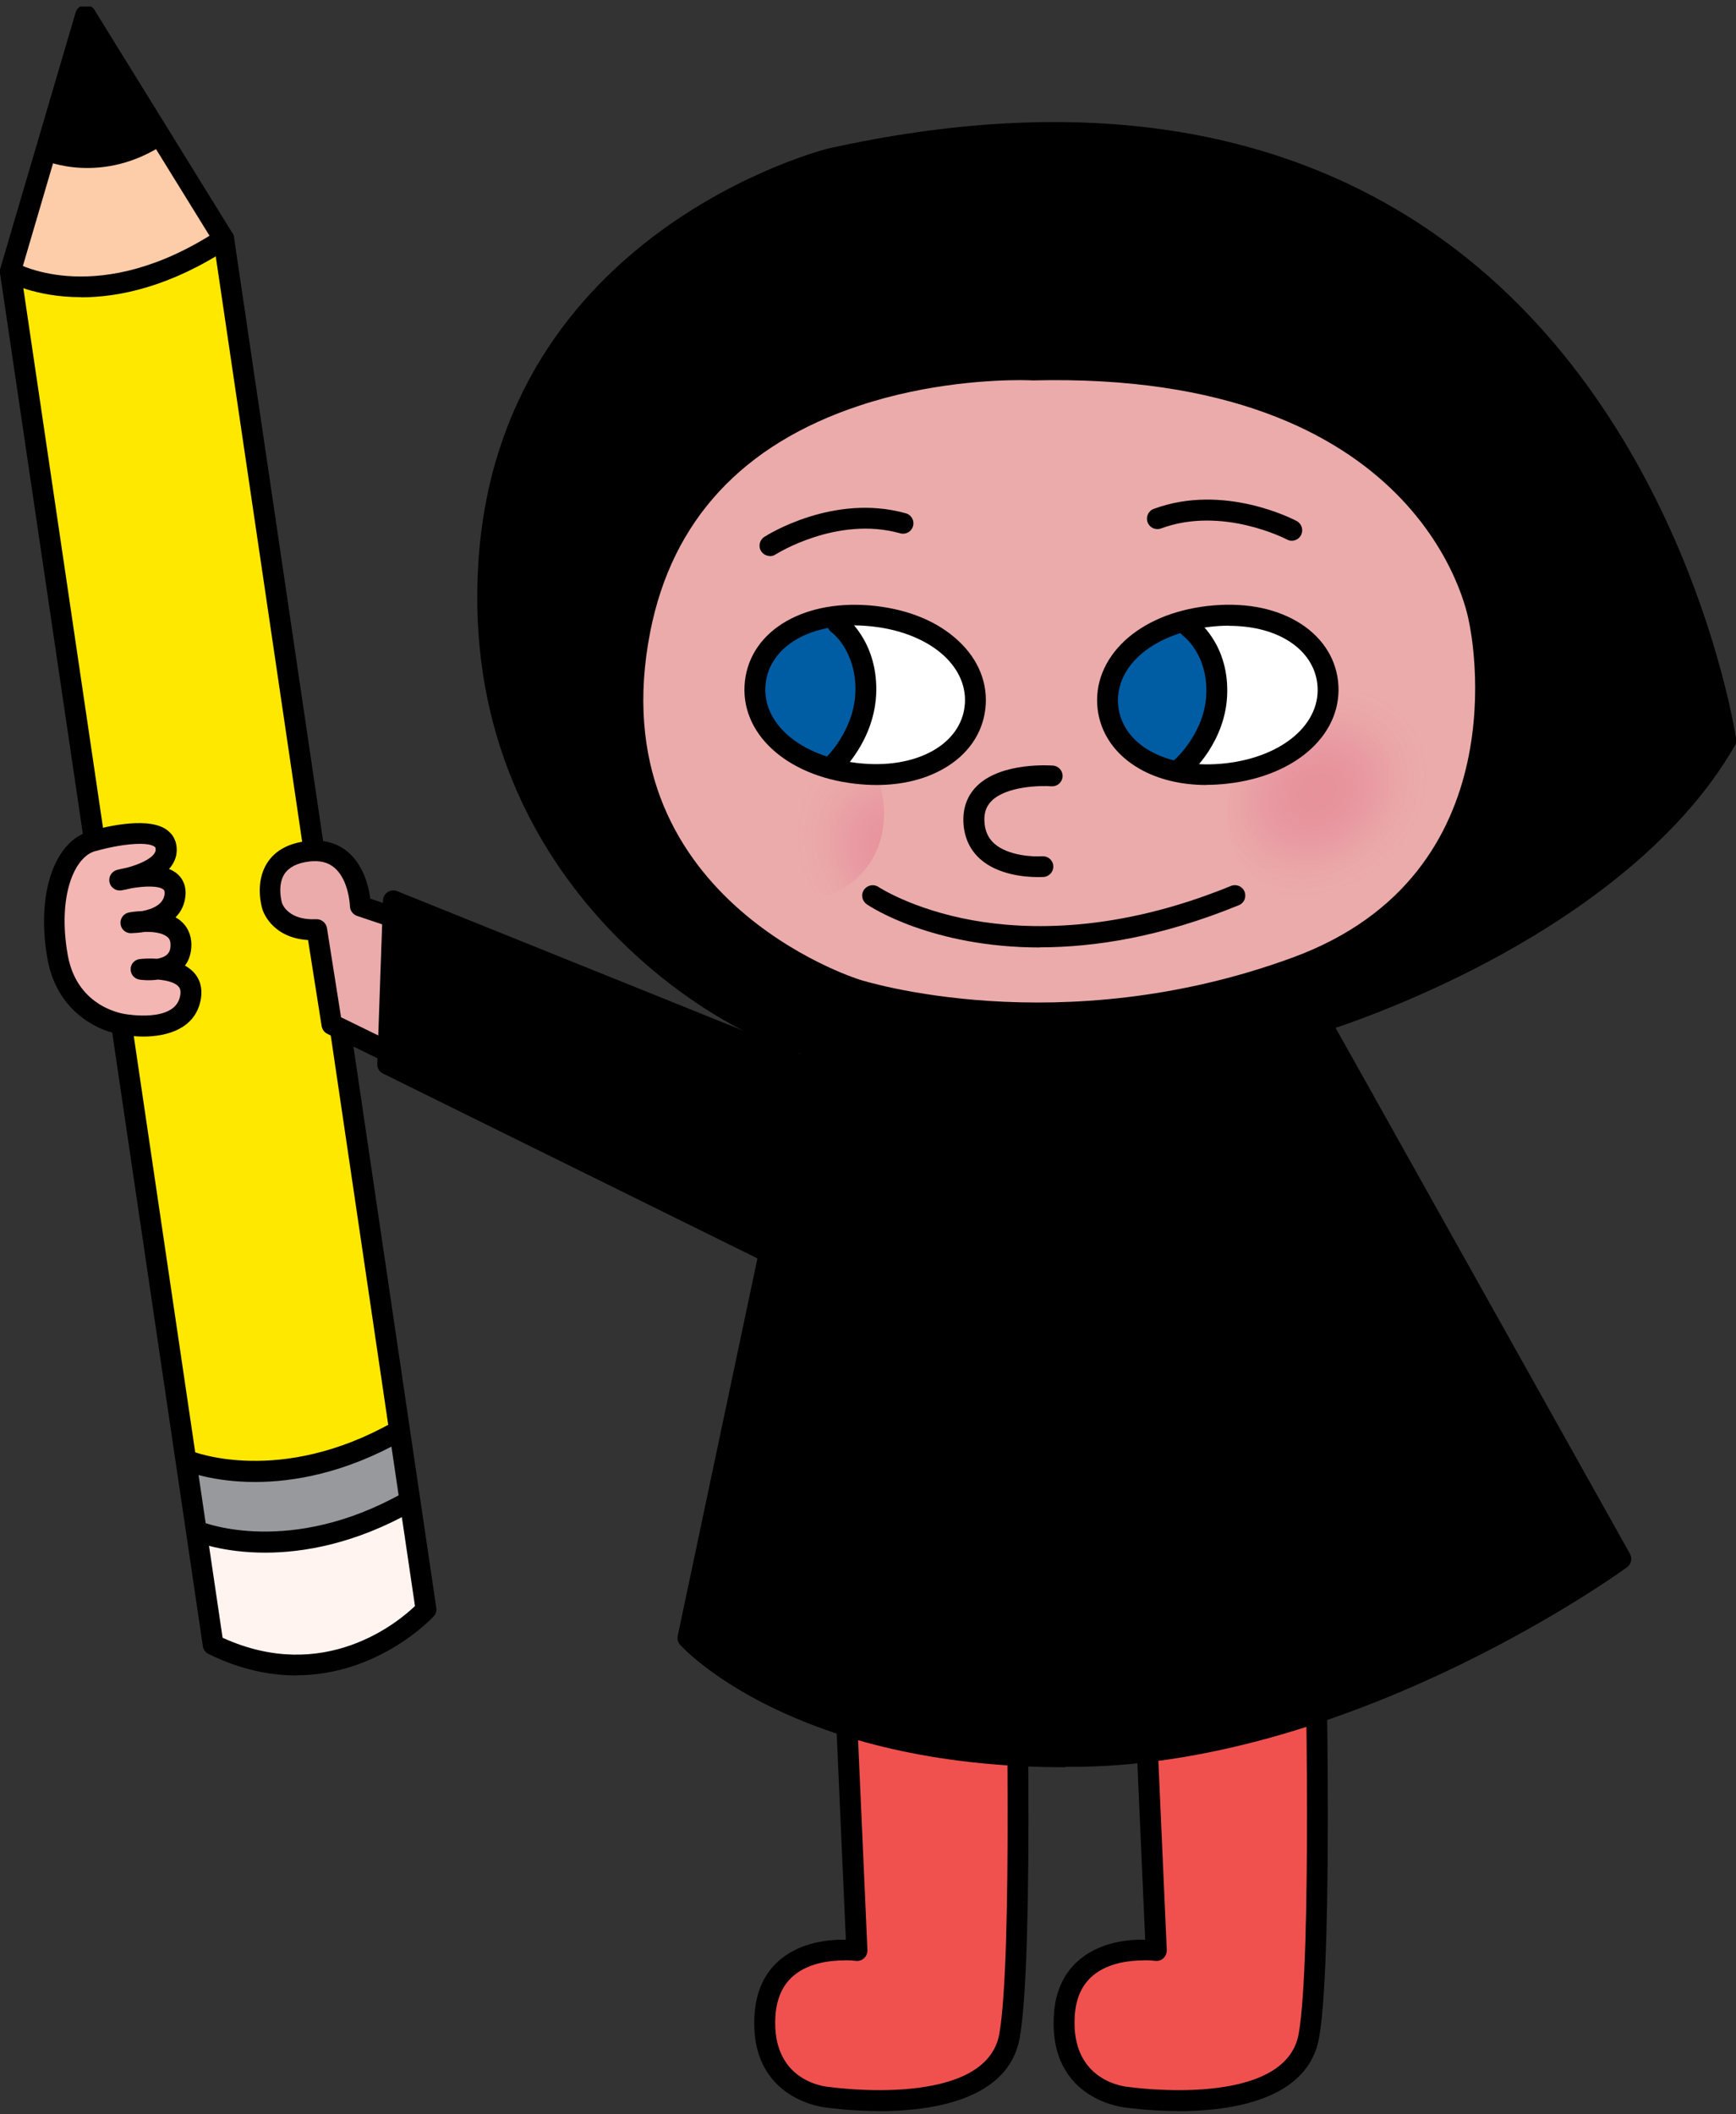 <svg width="216" height="263" viewBox="0 0 216 263" fill="none" xmlns="http://www.w3.org/2000/svg">
<rect x="0" y="0" width="216" height="263" fill="#333333" stroke="none"/>
<g clip-path="url(#clip0_1_1878)">
<path d="M141.776 196.043L143.839 242.685C143.839 242.685 132.971 241.157 132.402 250.784C131.833 260.411 140.371 260.926 140.371 260.926C140.371 260.926 160.967 263.945 162.835 253.217C164.703 242.49 163.511 197.34 163.511 197.34L141.758 196.025L141.776 196.043Z" fill="#F0514F"/>
<path d="M146.581 262.631C143.148 262.631 140.498 262.258 140.195 262.222C140.195 262.222 130.484 261.476 131.124 250.713C131.302 247.711 132.405 245.349 134.397 243.733C137.011 241.584 140.444 241.264 142.49 241.317L140.48 196.114C140.48 195.741 140.604 195.386 140.871 195.137C141.138 194.889 141.494 194.729 141.849 194.764L163.602 196.079C164.278 196.114 164.812 196.665 164.83 197.34C164.883 199.187 166.004 242.738 164.136 253.466C162.784 261.263 153.215 262.649 146.581 262.649V262.631ZM142.276 243.893C140.658 243.893 137.954 244.159 136.033 245.74C134.628 246.894 133.845 248.617 133.721 250.873C133.241 259.061 140.177 259.629 140.48 259.647C140.782 259.683 159.956 262.382 161.592 253.004C163.247 243.484 162.446 205.776 162.286 198.565L143.166 197.411L145.175 242.614C145.175 243.004 145.033 243.36 144.749 243.626C144.464 243.893 144.09 243.999 143.699 243.946C143.699 243.946 143.13 243.875 142.294 243.875L142.276 243.893Z" fill="black"/>
<path d="M104.549 196.043L106.612 242.685C106.612 242.685 95.745 241.157 95.176 250.784C94.606 260.411 103.144 260.926 103.144 260.926C103.144 260.926 123.741 263.945 125.608 253.217C127.476 242.49 126.284 197.34 126.284 197.34L104.531 196.025L104.549 196.043Z" fill="#F0514F"/>
<path d="M109.335 262.631C105.902 262.631 103.252 262.258 102.949 262.222C102.949 262.222 93.238 261.476 93.878 250.713C94.056 247.711 95.159 245.349 97.151 243.733C99.765 241.584 103.216 241.282 105.244 241.317L103.234 196.114C103.234 195.741 103.358 195.386 103.625 195.137C103.892 194.889 104.248 194.729 104.603 194.764L126.356 196.079C127.032 196.114 127.566 196.665 127.584 197.34C127.637 199.187 128.757 242.738 126.89 253.466C125.538 261.263 115.969 262.649 109.335 262.649V262.631ZM105.03 243.893C103.412 243.893 100.708 244.159 98.805 245.74C97.4 246.894 96.617 248.617 96.475 250.873C95.995 259.114 102.931 259.629 103.234 259.647C103.536 259.683 122.71 262.382 124.346 253.004C126.001 243.484 125.2 205.776 125.04 198.565L105.919 197.411L107.929 242.614C107.929 243.004 107.787 243.36 107.502 243.626C107.218 243.893 106.827 243.999 106.453 243.946C106.453 243.946 105.884 243.875 105.048 243.875L105.03 243.893Z" fill="black"/>
<path d="M103.356 19.742C103.356 19.742 63.336 29.298 60.775 70.114C58.214 110.93 93.093 129.029 101.132 130.059L85.569 203.769C85.569 203.769 99.532 219.062 134.251 218.547C168.97 218.031 201.644 193.965 201.644 193.965L164.239 127.164C164.239 127.164 201.004 116.063 214.682 92.156C214.682 92.156 201.342 -1.945 103.356 19.742Z" fill="black"/>
<path d="M132.547 219.861C98.913 219.861 85.199 205.279 84.63 204.64C84.346 204.338 84.239 203.911 84.328 203.503L99.624 131.072C88.792 128.425 57.043 109.26 59.516 70.025C62.112 28.73 102.684 18.57 103.093 18.464C103.093 18.464 103.093 18.464 103.11 18.464C133.276 11.785 158.569 15.32 178.294 28.961C209.848 50.789 215.948 91.534 216.02 91.943C216.055 92.227 216.02 92.511 215.859 92.76C208.638 105.371 195.085 114.393 184.982 119.74C176.569 124.18 169.259 126.844 166.182 127.874L202.804 193.308C203.124 193.876 202.964 194.587 202.448 194.977C202.11 195.226 169.045 219.311 134.308 219.808C133.721 219.808 133.134 219.808 132.565 219.808L132.547 219.861ZM86.996 203.343C89.646 205.812 103.982 217.712 134.255 217.25C164.954 216.789 194.409 197.411 199.958 193.574L163.122 127.786C162.927 127.448 162.909 127.04 163.051 126.667C163.193 126.311 163.496 126.027 163.887 125.921C164.243 125.814 199.923 114.802 213.352 91.907C212.622 87.52 205.668 51.092 176.782 31.11C157.68 17.895 133.081 14.503 103.68 21.021C102.915 21.217 64.549 31.056 62.095 70.221C59.622 109.509 92.652 127.697 101.332 128.798C101.688 128.851 102.008 129.029 102.221 129.331C102.435 129.633 102.506 129.988 102.435 130.343L87.014 203.361L86.996 203.343Z" fill="black"/>
<path d="M128.509 46.029C128.509 46.029 86.444 43.72 79.631 78.302C72.819 112.901 106.542 123.097 106.542 123.097C106.542 123.097 131.444 131.285 161.289 120.308C191.135 109.349 184.021 77.059 184.021 77.059C184.021 77.059 178.614 44.786 128.491 46.012L128.509 46.029Z" fill="#EBABAB"/>
<path d="M129.007 127.359C115.65 127.359 106.756 124.517 106.152 124.322C105.831 124.233 71.432 113.399 78.369 78.053C85.199 43.365 126.713 44.662 128.527 44.733C143.094 44.377 163.104 46.775 175.999 60.185C183.808 68.302 185.248 76.508 185.32 76.845C185.373 77.112 192.31 110.29 161.752 121.516C149.533 126.009 138.203 127.341 129.007 127.341V127.359ZM126.962 47.29C123.707 47.29 115.525 47.61 106.97 50.452C92.403 55.265 83.634 64.732 80.912 78.568C74.403 111.622 106.596 121.764 106.934 121.871C107.201 121.96 131.818 129.792 160.863 119.118C189.286 108.674 183.061 78.639 182.776 77.361C182.545 76.028 176.871 46.136 128.545 47.326C128.509 47.326 128.474 47.326 128.438 47.326C128.42 47.326 127.887 47.29 126.944 47.29H126.962Z" fill="black"/>
<mask id="mask0_1_1878" style="mask-type:luminance" maskUnits="userSpaceOnUse" x="80" y="47" width="104" height="78">
<path d="M128.562 47.13C128.562 47.13 87.599 44.874 80.983 78.444C74.366 111.995 107.182 121.888 107.182 121.888C107.182 121.888 131.425 129.828 160.489 119.189C189.552 108.55 182.615 77.236 182.615 77.236C182.615 77.236 177.35 45.922 128.562 47.13Z" fill="white"/>
</mask>
<g mask="url(#mask0_1_1878)">
<path opacity="0.25" d="M173.588 109.036C180.154 104.36 182.313 96.14 178.412 90.678C174.51 85.215 166.024 84.579 159.458 89.255C152.893 93.932 150.733 102.151 154.635 107.614C158.537 113.076 167.022 113.713 173.588 109.036Z" fill="url(#paint0_radial_1_1878)"/>
<path opacity="0.25" d="M107.336 108.532C111.797 103.502 110.52 95.095 104.482 89.755C98.445 84.416 89.934 84.165 85.472 89.195C81.011 94.226 82.289 102.632 88.326 107.972C94.364 113.311 102.875 113.562 107.336 108.532Z" fill="url(#paint1_radial_1_1878)"/>
</g>
<path d="M129.149 109.118C127.673 109.118 124.187 108.887 121.928 106.845C120.612 105.655 119.918 104.056 119.865 102.138C119.829 100.362 120.416 98.87 121.643 97.698C124.721 94.785 130.75 95.229 131.017 95.247C131.728 95.3 132.262 95.921 132.209 96.632C132.155 97.342 131.533 97.875 130.821 97.822C129.398 97.715 125.29 97.822 123.44 99.58C122.764 100.22 122.444 101.037 122.479 102.067C122.515 103.275 122.906 104.216 123.689 104.927C125.396 106.472 128.58 106.614 129.665 106.525C130.394 106.49 130.999 107.005 131.053 107.715C131.106 108.426 130.572 109.047 129.861 109.101C129.825 109.101 129.558 109.118 129.167 109.118H129.149Z" fill="black"/>
<path d="M129.396 117.875C116.003 117.875 108.301 112.83 107.839 112.493C107.252 112.084 107.092 111.285 107.501 110.699C107.91 110.113 108.711 109.953 109.298 110.344C109.298 110.344 113.513 113.132 120.965 114.482C127.849 115.725 139.019 116.01 153.159 110.219C153.817 109.953 154.582 110.255 154.849 110.93C155.116 111.587 154.813 112.351 154.137 112.617C144.55 116.542 136.226 117.857 129.396 117.857V117.875Z" fill="black"/>
<path d="M95.797 69.172C95.37 69.172 94.961 68.959 94.712 68.586C94.321 67.983 94.498 67.183 95.103 66.792C95.459 66.561 103.73 61.34 112.712 63.862C113.406 64.057 113.797 64.768 113.601 65.46C113.406 66.153 112.694 66.544 112 66.348C104.157 64.146 96.579 68.924 96.508 68.977C96.295 69.119 96.046 69.19 95.815 69.19L95.797 69.172Z" fill="black"/>
<path d="M160.718 67.272C160.504 67.272 160.309 67.219 160.113 67.112C160.042 67.077 152.073 62.92 144.461 65.745C143.785 65.993 143.038 65.656 142.789 64.981C142.54 64.306 142.878 63.56 143.554 63.311C152.287 60.079 160.967 64.626 161.34 64.821C161.963 65.158 162.212 65.94 161.874 66.579C161.643 67.023 161.198 67.272 160.735 67.272H160.718Z" fill="black"/>
<path d="M152.658 95.816C160.211 94.947 165.829 89.867 165.207 84.468C164.584 79.069 157.956 75.397 150.403 76.265C142.85 77.134 137.231 82.215 137.854 87.614C138.477 93.012 145.105 96.685 152.658 95.816Z" fill="white"/>
<path d="M121.34 87.619C121.962 82.22 116.344 77.139 108.791 76.27C101.237 75.402 94.609 79.074 93.987 84.473C93.364 89.871 98.983 94.952 106.536 95.821C114.089 96.69 120.717 93.017 121.34 87.619Z" fill="white"/>
<path d="M102.096 76.508C105.493 78.017 107.895 81.623 107.895 85.833C107.895 90.255 105.262 93.985 101.616 95.353C96.102 93.364 93.007 89.172 93.505 84.714C93.95 80.682 97.205 77.556 102.096 76.508Z" fill="#005CA3"/>
<path d="M146.435 76.881C149.424 78.586 151.469 81.996 151.469 85.939C151.469 90.877 148.267 94.998 144.016 95.939C140.032 94.589 137.435 91.694 137.044 88.071C136.511 83.204 140.121 78.657 146.435 76.863V76.881Z" fill="#005CA3"/>
<path d="M109.069 97.662C108.197 97.662 107.308 97.609 106.383 97.502C97.721 96.508 91.958 91.126 92.687 84.732C93.416 78.32 100.264 74.412 108.926 75.389C113.177 75.869 116.752 77.379 119.26 79.741C121.786 82.085 122.96 85.087 122.604 88.177C122.248 91.268 120.416 93.915 117.428 95.62C115.08 96.969 112.235 97.662 109.051 97.662H109.069ZM106.294 77.823C100.264 77.823 95.782 80.647 95.266 85.016C94.697 89.936 99.499 94.092 106.667 94.927C110.314 95.353 113.657 94.785 116.13 93.364C118.389 92.067 119.776 90.114 120.025 87.858C120.292 85.602 119.385 83.382 117.482 81.606C115.401 79.67 112.252 78.355 108.624 77.947C107.823 77.858 107.041 77.805 106.276 77.805L106.294 77.823Z" fill="black"/>
<path d="M150.119 97.662C146.953 97.662 144.089 96.969 141.741 95.619C138.753 93.896 136.921 91.25 136.566 88.177C136.21 85.087 137.402 82.103 139.909 79.74C142.435 77.396 145.992 75.886 150.243 75.389C154.494 74.909 158.319 75.549 161.307 77.272C164.295 78.995 166.127 81.641 166.483 84.714C167.212 91.126 161.467 96.49 152.787 97.484C151.88 97.591 150.973 97.644 150.101 97.644L150.119 97.662ZM152.876 77.84C152.111 77.84 151.328 77.893 150.546 77.982C146.917 78.408 143.769 79.705 141.688 81.641C139.785 83.417 138.878 85.637 139.145 87.893C139.411 90.149 140.781 92.102 143.04 93.399C145.512 94.82 148.874 95.371 152.502 94.962C159.67 94.145 164.473 89.971 163.904 85.051C163.637 82.795 162.267 80.842 160.008 79.545C158.087 78.426 155.597 77.858 152.876 77.858V77.84Z" fill="black"/>
<path d="M147.114 96.685C146.759 96.685 146.403 96.543 146.136 96.241C145.656 95.708 145.709 94.891 146.261 94.412C146.296 94.376 150.031 91.019 150.102 86.099C150.174 81.321 147.292 79.154 147.168 79.066C146.599 78.639 146.456 77.84 146.883 77.254C147.292 76.668 148.093 76.543 148.68 76.952C148.84 77.076 152.806 79.936 152.699 86.135C152.61 92.227 148.164 96.188 147.968 96.347C147.719 96.561 147.417 96.667 147.114 96.667V96.685Z" fill="black"/>
<path d="M103.463 96.685C103.108 96.685 102.752 96.543 102.503 96.259C102.023 95.726 102.076 94.909 102.592 94.429C102.627 94.394 106.363 90.948 106.434 85.904C106.505 80.931 103.517 78.693 103.481 78.675C102.894 78.249 102.77 77.449 103.197 76.863C103.606 76.277 104.424 76.153 105.011 76.579C105.171 76.703 109.119 79.634 109.03 85.939C108.942 92.138 104.513 96.188 104.317 96.365C104.068 96.596 103.766 96.703 103.446 96.703L103.463 96.685Z" fill="black"/>
<path d="M24.633 191.336C24.633 191.336 40.41 193.681 51.081 186.665L52.985 200.093C52.985 200.093 39.716 213.307 26.554 203.823L24.633 191.336Z" fill="#FFF4F0"/>
<path d="M23.266 182.402C23.266 182.402 37.904 184.853 49.75 178.654L50.977 187.304C50.977 187.304 34.56 194.551 24.564 190.821L23.266 182.402Z" fill="#97999C"/>
<path d="M23.085 182.633L1.137 34.857C1.137 34.857 14.192 39.528 27.194 30.346L49.143 178.121C49.143 178.121 37.066 186.327 23.085 182.633Z" fill="#FFE800"/>
<path d="M1.457 34.182L10.777 4.947L27.55 29.866C27.55 29.866 14.708 38.605 1.457 34.182Z" fill="#FDCCA9"/>
<path d="M36.871 208.44C33.58 208.44 29.898 207.712 25.95 205.776C25.558 205.581 25.292 205.226 25.238 204.799L-0.001 33.969C-0.036 33.792 -0.001 33.596 0.035 33.419L9.408 1.554C9.55 1.057 9.977 0.702 10.475 0.631C10.991 0.56 11.489 0.791 11.756 1.235L28.938 29.032C29.027 29.174 29.098 29.351 29.116 29.529L54.284 200.039C54.337 200.412 54.23 200.803 53.964 201.087C53.875 201.176 47.222 208.423 36.853 208.423L36.871 208.44ZM27.693 203.751C40.375 209.542 49.606 201.744 51.633 199.808L26.59 30.168L11.08 5.071L2.614 33.88L27.693 203.734V203.751Z" fill="black"/>
<path d="M10.087 36.971C4.377 36.971 0.909 35.053 0.66 34.91C0.038 34.555 -0.176 33.756 0.18 33.152C0.536 32.53 1.336 32.317 1.941 32.672C2.368 32.903 12.381 38.338 27.126 28.658C27.731 28.268 28.532 28.427 28.923 29.031C29.314 29.635 29.154 30.434 28.549 30.825C21.203 35.656 14.854 36.989 10.087 36.989V36.971Z" fill="black"/>
<path d="M31.732 184.374C26.467 184.374 23.176 183.041 22.927 182.935C22.269 182.651 21.967 181.905 22.233 181.248C22.518 180.59 23.265 180.288 23.923 180.555C24.03 180.59 34.809 184.889 48.895 176.932C49.518 176.576 50.301 176.807 50.656 177.429C51.012 178.05 50.781 178.832 50.158 179.187C42.901 183.29 36.48 184.374 31.714 184.374H31.732Z" fill="black"/>
<path d="M32.978 193.165C27.713 193.165 24.422 191.833 24.173 191.727C23.515 191.443 23.213 190.697 23.48 190.039C23.764 189.382 24.511 189.08 25.169 189.347C25.294 189.4 36.055 193.681 50.159 185.723C50.782 185.368 51.565 185.581 51.92 186.221C52.276 186.842 52.045 187.624 51.422 187.979C44.165 192.082 37.744 193.165 32.978 193.165Z" fill="black"/>
<path d="M5.531 19.955C5.531 19.955 12.717 23.134 20.579 17.824L10.654 1.927L5.531 19.973V19.955Z" fill="black"/>
<path d="M69.402 120.858C69.135 120.876 44.874 112.724 44.874 112.724C44.874 112.724 44.697 105.104 38.347 105.885C31.997 106.667 33.9 112.688 33.9 112.688C33.9 112.688 34.825 115.867 39.467 115.636L41.335 127.43L71.234 142.03L69.42 120.841L69.402 120.858Z" fill="#EBABAB"/>
<path d="M71.2 143.345C71.004 143.345 70.808 143.309 70.63 143.22L40.731 128.62C40.358 128.443 40.091 128.07 40.02 127.661L38.33 116.951C33.723 116.667 32.674 113.239 32.638 113.079C32.603 112.972 31.642 109.864 33.243 107.36C34.221 105.832 35.876 104.909 38.17 104.642C40.233 104.394 41.976 104.855 43.346 106.045C45.285 107.715 45.889 110.397 46.067 111.8C55.298 114.891 68.532 119.331 69.634 119.615C70.186 119.722 70.63 120.184 70.684 120.77L72.498 141.959C72.534 142.421 72.32 142.865 71.947 143.132C71.733 143.274 71.466 143.362 71.217 143.362L71.2 143.345ZM42.474 126.578L69.706 139.881L68.158 121.835C66.095 121.196 60.474 119.349 44.431 113.949C43.915 113.772 43.559 113.292 43.541 112.759C43.541 112.724 43.435 109.509 41.621 107.964C40.82 107.271 39.788 107.022 38.455 107.182C36.978 107.36 35.947 107.893 35.395 108.727C34.453 110.184 35.075 112.28 35.075 112.315C35.146 112.546 35.929 114.518 39.326 114.358C39.984 114.322 40.571 114.802 40.678 115.441L42.439 126.578H42.474Z" fill="black"/>
<path d="M11.613 104.625C11.613 104.625 20.044 102.12 20.649 105.3C21.254 108.479 14.904 109.491 14.904 109.491C14.904 109.491 21.983 107.591 21.787 111.214C21.592 114.837 16.291 114.802 16.291 114.802C16.291 114.802 22.463 113.665 22.517 117.519C22.57 121.356 17.554 120.61 17.554 120.61C17.554 120.61 24.651 119.811 23.673 124.304C22.694 128.798 15.526 127.466 15.526 127.466C15.526 127.466 8.536 126.773 7.167 119.047C5.797 111.338 8.056 105.53 11.613 104.625Z" fill="#F4B6B3"/>
<path d="M17.821 128.958C16.896 128.958 16.024 128.869 15.295 128.727C12.645 128.46 7.113 126.134 5.904 119.278C4.481 111.249 6.74 104.571 11.275 103.381C12.431 103.044 17.963 101.534 20.542 103.097C21.289 103.559 21.769 104.234 21.929 105.068C22.107 106.01 21.912 106.916 21.342 107.715C21.253 107.857 21.147 107.981 21.022 108.106C21.378 108.248 21.698 108.425 21.983 108.656C22.534 109.1 23.157 109.917 23.085 111.285C23.014 112.493 22.534 113.434 21.84 114.127C22.054 114.251 22.267 114.376 22.445 114.535C23.317 115.246 23.797 116.276 23.815 117.484C23.815 118.692 23.459 119.544 23.014 120.13C23.423 120.361 23.815 120.645 24.135 121.001C24.722 121.64 25.327 122.794 24.935 124.571C24.171 128.016 20.773 128.958 17.821 128.958ZM17.412 104.98C15.757 104.98 13.481 105.424 11.969 105.868C11.969 105.868 11.933 105.868 11.915 105.868C9.194 106.56 7.149 111.587 8.429 118.816C9.621 125.494 15.579 126.151 15.633 126.169C15.793 126.187 21.68 127.235 22.392 124.002C22.587 123.15 22.303 122.83 22.196 122.723C21.716 122.191 20.684 121.96 19.671 121.871C18.514 122.031 17.536 121.906 17.358 121.871C16.718 121.782 16.238 121.214 16.255 120.574C16.255 119.917 16.753 119.384 17.412 119.313C17.607 119.295 18.479 119.207 19.564 119.278C20.026 119.189 20.471 119.047 20.773 118.763C20.969 118.585 21.236 118.265 21.218 117.519C21.218 116.951 20.987 116.685 20.791 116.542C20.186 116.045 19.012 115.903 17.998 115.939C17.358 116.045 16.736 116.081 16.273 116.098C15.597 116.098 15.046 115.583 14.993 114.908C14.939 114.251 15.384 113.647 16.042 113.523C16.202 113.487 16.842 113.381 17.714 113.345C18.906 113.114 20.4 112.546 20.489 111.143C20.489 110.805 20.4 110.717 20.329 110.663C19.724 110.166 17.91 110.237 16.38 110.504C15.722 110.663 15.242 110.752 15.099 110.77C14.423 110.876 13.765 110.432 13.623 109.758C13.481 109.083 13.89 108.408 14.548 108.23C14.779 108.177 15.259 108.052 15.882 107.928C17.163 107.573 18.657 106.969 19.19 106.205C19.35 105.974 19.404 105.779 19.35 105.53C19.35 105.459 19.332 105.388 19.172 105.299C18.799 105.068 18.176 104.98 17.412 104.98Z" fill="black"/>
<path d="M48.948 112.084L117.053 139.544L100.244 158.087L48.219 132.404L48.948 112.084Z" fill="black"/>
<path d="M100.247 159.383C100.051 159.383 99.856 159.348 99.678 159.241L47.652 133.558C47.19 133.327 46.905 132.865 46.941 132.35L47.652 112.031C47.652 111.605 47.883 111.214 48.239 110.983C48.595 110.752 49.039 110.717 49.431 110.876L117.535 138.318C117.927 138.478 118.211 138.815 118.318 139.224C118.425 139.632 118.318 140.076 118.016 140.378L101.207 158.939C100.958 159.223 100.603 159.365 100.247 159.365V159.383ZM49.555 131.622L99.944 156.506L114.85 140.059L50.178 114.002L49.555 131.64V131.622Z" fill="black"/>
</g>
<defs>
<radialGradient id="paint0_radial_1_1878" cx="0" cy="0" r="1" gradientUnits="userSpaceOnUse" gradientTransform="translate(163.91 98.567) rotate(-35.902) scale(14.539 12.152)">
<stop stop-color="#D9315C" stop-opacity="0.8"/>
<stop offset="0.14" stop-color="#D9315D" stop-opacity="0.78"/>
<stop offset="0.26" stop-color="#D93160" stop-opacity="0.73"/>
<stop offset="0.38" stop-color="#D93166" stop-opacity="0.65"/>
<stop offset="0.49" stop-color="#D9316F" stop-opacity="0.54"/>
<stop offset="0.54" stop-color="#D93174" stop-opacity="0.47"/>
<stop offset="0.58" stop-color="#D9366F" stop-opacity="0.42"/>
<stop offset="0.77" stop-color="#DB4F5A" stop-opacity="0.19"/>
<stop offset="0.91" stop-color="#DD5E4D" stop-opacity="0.05"/>
<stop offset="1" stop-color="#DE6449" stop-opacity="0"/>
</radialGradient>
<radialGradient id="paint1_radial_1_1878" cx="0" cy="0" r="1" gradientUnits="userSpaceOnUse" gradientTransform="translate(112.589 106.141) rotate(-138.05) scale(14.537 12.154)">
<stop stop-color="#D9315C" stop-opacity="0.8"/>
<stop offset="0.14" stop-color="#D9315D" stop-opacity="0.78"/>
<stop offset="0.26" stop-color="#D93160" stop-opacity="0.73"/>
<stop offset="0.38" stop-color="#D93166" stop-opacity="0.65"/>
<stop offset="0.49" stop-color="#D9316F" stop-opacity="0.54"/>
<stop offset="0.54" stop-color="#D93174" stop-opacity="0.47"/>
<stop offset="0.58" stop-color="#D9366F" stop-opacity="0.42"/>
<stop offset="0.77" stop-color="#DB4F5A" stop-opacity="0.19"/>
<stop offset="0.91" stop-color="#DD5E4D" stop-opacity="0.05"/>
<stop offset="1" stop-color="#DE6449" stop-opacity="0"/>
</radialGradient>
<clipPath id="clip0_1_1878">
<rect width="216" height="262" fill="white" transform="translate(0 0.815)"/>
</clipPath>
</defs>
</svg>
